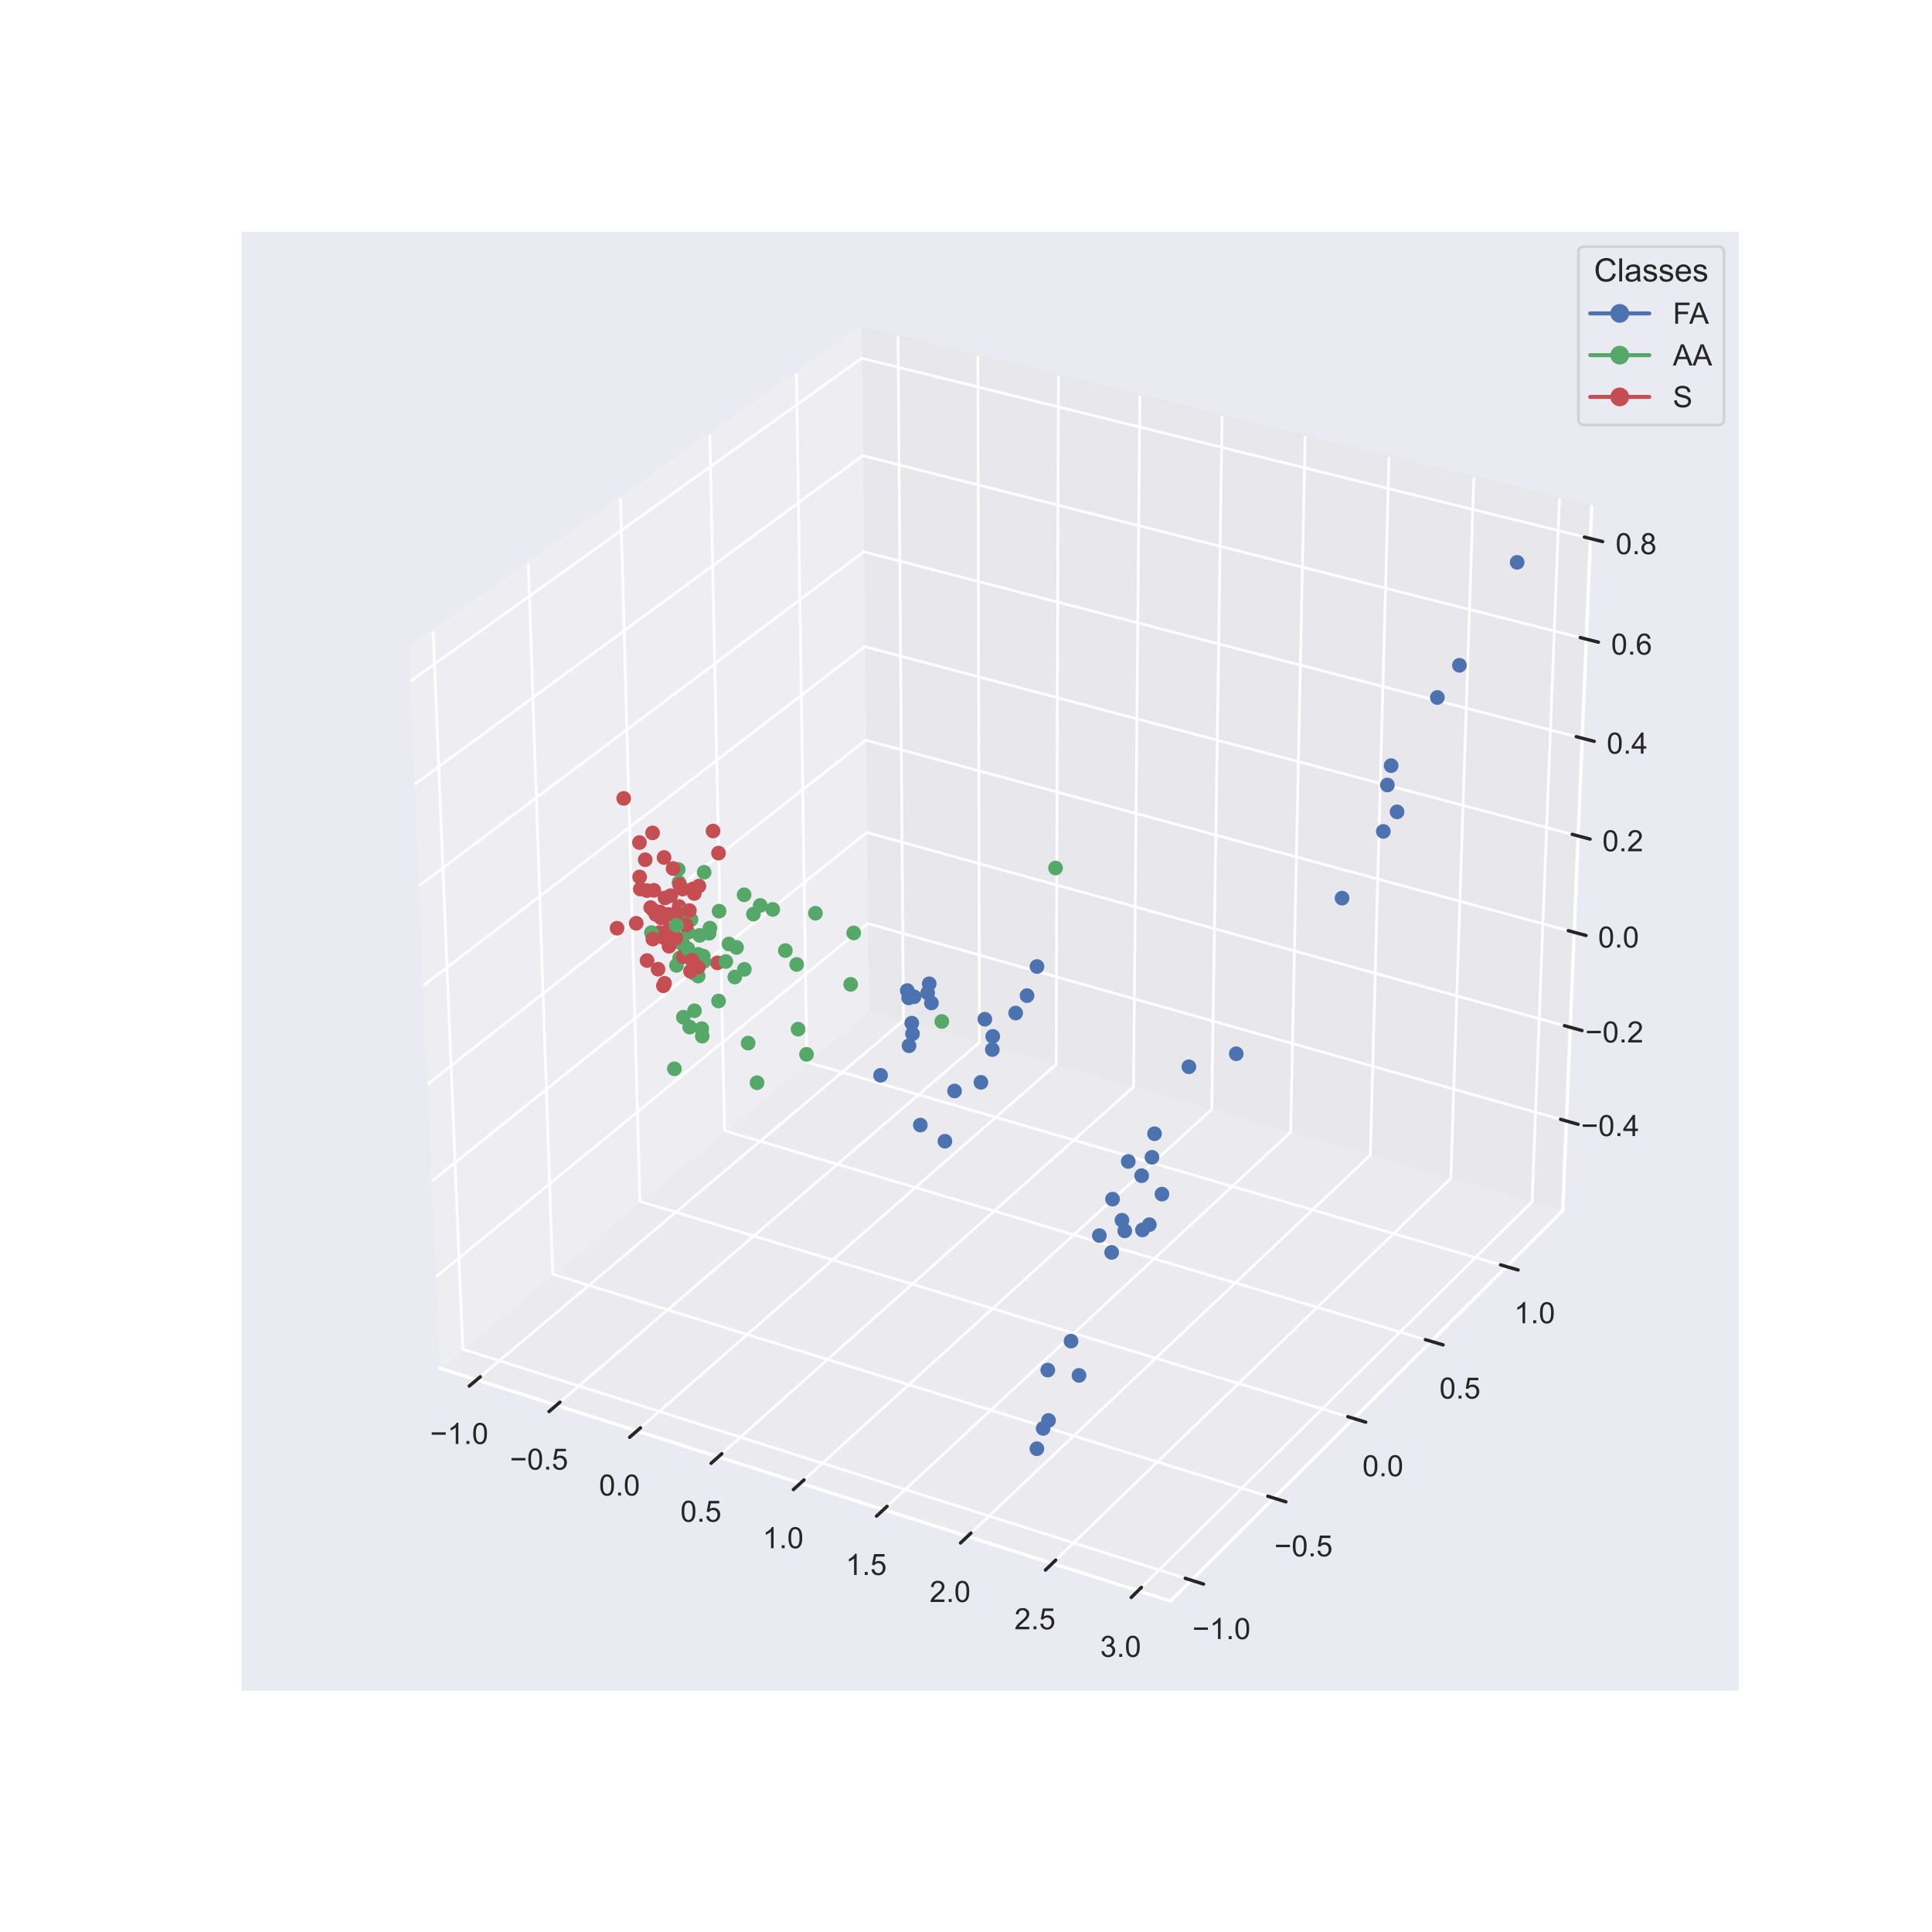 <?xml version="1.0" encoding="utf-8" standalone="no"?>
<!DOCTYPE svg PUBLIC "-//W3C//DTD SVG 1.1//EN"
  "http://www.w3.org/Graphics/SVG/1.1/DTD/svg11.dtd">
<!-- Created with matplotlib (https://matplotlib.org/) -->
<svg height="720pt" version="1.1" viewBox="0 0 720 720" width="720pt" xmlns="http://www.w3.org/2000/svg" xmlns:xlink="http://www.w3.org/1999/xlink">
 <defs>
  <style type="text/css">
*{stroke-linecap:butt;stroke-linejoin:round;}
  </style>
 </defs>
 <g id="figure_1">
  <g id="patch_1">
   <path d="M 0 720 
L 720 720 
L 720 0 
L 0 0 
z
" style="fill:#ffffff;"/>
  </g>
  <g id="patch_2">
   <path d="M 90 630 
L 648 630 
L 648 86.4 
L 90 86.4 
z
" style="fill:#eaeaf2;"/>
  </g>
  <g id="pane3d_1">
   <g id="patch_3">
    <path d="M 163.972 509.884 
L 323.674 376.605 
L 321.015 121.932 
L 152.408 241.68 
" style="fill:#f2f2f2;opacity:0.5;stroke:#f2f2f2;stroke-linejoin:miter;"/>
   </g>
  </g>
  <g id="pane3d_2">
   <g id="patch_4">
    <path d="M 323.674 376.605 
L 582.377 451.116 
L 593.201 188.764 
L 321.015 121.932 
" style="fill:#e6e6e6;opacity:0.5;stroke:#e6e6e6;stroke-linejoin:miter;"/>
   </g>
  </g>
  <g id="pane3d_3">
   <g id="patch_5">
    <path d="M 163.972 509.884 
L 436.162 596.664 
L 582.377 451.116 
L 323.674 376.605 
" style="fill:#ececec;opacity:0.5;stroke:#ececec;stroke-linejoin:miter;"/>
   </g>
  </g>
  <g id="axis3d_1">
   <g id="line2d_1">
    <path d="M 163.972 509.884 
L 436.162 596.664 
" style="fill:none;stroke:#ffffff;stroke-linecap:round;stroke-width:1.25;"/>
   </g>
   <g id="Line3DCollection_1">
    <path d="M 177.619 514.235 
L 336.687 380.353 
L 334.678 125.287 
" style="fill:none;stroke:#ffffff;"/>
    <path d="M 207.332 523.708 
L 365.002 388.508 
L 364.418 132.589 
" style="fill:none;stroke:#ffffff;"/>
    <path d="M 237.349 533.278 
L 393.587 396.741 
L 394.454 139.964 
" style="fill:none;stroke:#ffffff;"/>
    <path d="M 267.675 542.947 
L 422.444 405.053 
L 424.792 147.413 
" style="fill:none;stroke:#ffffff;"/>
    <path d="M 298.315 552.715 
L 451.577 413.444 
L 455.436 154.937 
" style="fill:none;stroke:#ffffff;"/>
    <path d="M 329.273 562.585 
L 480.992 421.915 
L 486.39 162.538 
" style="fill:none;stroke:#ffffff;"/>
    <path d="M 360.555 572.559 
L 510.691 430.469 
L 517.659 170.215 
" style="fill:none;stroke:#ffffff;"/>
    <path d="M 392.166 582.637 
L 540.678 439.106 
L 549.249 177.972 
" style="fill:none;stroke:#ffffff;"/>
    <path d="M 424.11 592.822 
L 570.959 447.828 
L 581.163 185.808 
" style="fill:none;stroke:#ffffff;"/>
   </g>
   <g id="xtick_1">
    <g id="line2d_2">
     <path clip-path="url(#p9e87ae74a7)" d="M 376.541 350.854 
" style="fill:none;stroke:#ffffff;stroke-linecap:round;"/>
    </g>
    <g id="line2d_3">
     <path d="M 178.99 513.081 
L 174.873 516.546 
" style="fill:none;stroke:#262626;stroke-linecap:round;stroke-width:1.25;"/>
    </g>
    <g id="text_1">
     <!-- −1.0 -->
     <defs>
      <path d="M 52.828 31.203 
L 5.562 31.203 
L 5.562 39.406 
L 52.828 39.406 
z
" id="ArialMT-8722"/>
      <path d="M 37.25 0 
L 28.469 0 
L 28.469 56 
Q 25.297 52.984 20.141 49.953 
Q 14.984 46.922 10.891 45.406 
L 10.891 53.906 
Q 18.266 57.375 23.781 62.297 
Q 29.297 67.234 31.594 71.875 
L 37.25 71.875 
z
" id="ArialMT-49"/>
      <path d="M 9.078 0 
L 9.078 10.016 
L 19.094 10.016 
L 19.094 0 
z
" id="ArialMT-46"/>
      <path d="M 4.156 35.297 
Q 4.156 48 6.766 55.734 
Q 9.375 63.484 14.516 67.672 
Q 19.672 71.875 27.484 71.875 
Q 33.25 71.875 37.594 69.547 
Q 41.938 67.234 44.766 62.859 
Q 47.609 58.5 49.219 52.219 
Q 50.828 45.953 50.828 35.297 
Q 50.828 22.703 48.234 14.969 
Q 45.656 7.234 40.5 3 
Q 35.359 -1.219 27.484 -1.219 
Q 17.141 -1.219 11.234 6.203 
Q 4.156 15.141 4.156 35.297 
z
M 13.188 35.297 
Q 13.188 17.672 17.312 11.828 
Q 21.438 6 27.484 6 
Q 33.547 6 37.672 11.859 
Q 41.797 17.719 41.797 35.297 
Q 41.797 52.984 37.672 58.781 
Q 33.547 64.594 27.391 64.594 
Q 21.344 64.594 17.719 59.469 
Q 13.188 52.938 13.188 35.297 
z
" id="ArialMT-48"/>
     </defs>
     <g style="fill:#262626;" transform="translate(160.296 538.12)scale(0.11 -0.11)">
      <use xlink:href="#ArialMT-8722"/>
      <use x="58.398" xlink:href="#ArialMT-49"/>
      <use x="114.014" xlink:href="#ArialMT-46"/>
      <use x="141.797" xlink:href="#ArialMT-48"/>
     </g>
    </g>
   </g>
   <g id="xtick_2">
    <g id="line2d_4">
     <path clip-path="url(#p9e87ae74a7)" d="M 376.541 350.854 
" style="fill:none;stroke:#ffffff;stroke-linecap:round;"/>
    </g>
    <g id="line2d_5">
     <path d="M 208.691 522.543 
L 204.609 526.043 
" style="fill:none;stroke:#262626;stroke-linecap:round;stroke-width:1.25;"/>
    </g>
    <g id="text_2">
     <!-- −0.5 -->
     <defs>
      <path d="M 4.156 18.75 
L 13.375 19.531 
Q 14.406 12.797 18.141 9.391 
Q 21.875 6 27.156 6 
Q 33.5 6 37.891 10.781 
Q 42.281 15.578 42.281 23.484 
Q 42.281 31 38.062 35.344 
Q 33.844 39.703 27 39.703 
Q 22.75 39.703 19.328 37.766 
Q 15.922 35.844 13.969 32.766 
L 5.719 33.844 
L 12.641 70.609 
L 48.25 70.609 
L 48.25 62.203 
L 19.672 62.203 
L 15.828 42.969 
Q 22.266 47.469 29.344 47.469 
Q 38.719 47.469 45.156 40.969 
Q 51.609 34.469 51.609 24.266 
Q 51.609 14.547 45.953 7.469 
Q 39.062 -1.219 27.156 -1.219 
Q 17.391 -1.219 11.203 4.25 
Q 5.031 9.719 4.156 18.75 
z
" id="ArialMT-53"/>
     </defs>
     <g style="fill:#262626;" transform="translate(190.007 547.685)scale(0.11 -0.11)">
      <use xlink:href="#ArialMT-8722"/>
      <use x="58.398" xlink:href="#ArialMT-48"/>
      <use x="114.014" xlink:href="#ArialMT-46"/>
      <use x="141.797" xlink:href="#ArialMT-53"/>
     </g>
    </g>
   </g>
   <g id="xtick_3">
    <g id="line2d_6">
     <path clip-path="url(#p9e87ae74a7)" d="M 376.541 350.854 
" style="fill:none;stroke:#ffffff;stroke-linecap:round;"/>
    </g>
    <g id="line2d_7">
     <path d="M 238.696 532.101 
L 234.65 535.637 
" style="fill:none;stroke:#262626;stroke-linecap:round;stroke-width:1.25;"/>
    </g>
    <g id="text_3">
     <!-- 0.0 -->
     <g style="fill:#262626;" transform="translate(223.235 557.347)scale(0.11 -0.11)">
      <use xlink:href="#ArialMT-48"/>
      <use x="55.615" xlink:href="#ArialMT-46"/>
      <use x="83.398" xlink:href="#ArialMT-48"/>
     </g>
    </g>
   </g>
   <g id="xtick_4">
    <g id="line2d_8">
     <path clip-path="url(#p9e87ae74a7)" d="M 376.541 350.854 
" style="fill:none;stroke:#ffffff;stroke-linecap:round;"/>
    </g>
    <g id="line2d_9">
     <path d="M 269.01 541.757 
L 265 545.33 
" style="fill:none;stroke:#262626;stroke-linecap:round;stroke-width:1.25;"/>
    </g>
    <g id="text_4">
     <!-- 0.5 -->
     <g style="fill:#262626;" transform="translate(253.56 567.109)scale(0.11 -0.11)">
      <use xlink:href="#ArialMT-48"/>
      <use x="55.615" xlink:href="#ArialMT-46"/>
      <use x="83.398" xlink:href="#ArialMT-53"/>
     </g>
    </g>
   </g>
   <g id="xtick_5">
    <g id="line2d_10">
     <path clip-path="url(#p9e87ae74a7)" d="M 376.541 350.854 
" style="fill:none;stroke:#ffffff;stroke-linecap:round;"/>
    </g>
    <g id="line2d_11">
     <path d="M 299.637 551.514 
L 295.665 555.123 
" style="fill:none;stroke:#262626;stroke-linecap:round;stroke-width:1.25;"/>
    </g>
    <g id="text_5">
     <!-- 1.0 -->
     <g style="fill:#262626;" transform="translate(284.198 576.973)scale(0.11 -0.11)">
      <use xlink:href="#ArialMT-49"/>
      <use x="55.615" xlink:href="#ArialMT-46"/>
      <use x="83.398" xlink:href="#ArialMT-48"/>
     </g>
    </g>
   </g>
   <g id="xtick_6">
    <g id="line2d_12">
     <path clip-path="url(#p9e87ae74a7)" d="M 376.541 350.854 
" style="fill:none;stroke:#ffffff;stroke-linecap:round;"/>
    </g>
    <g id="line2d_13">
     <path d="M 330.583 561.371 
L 326.649 565.018 
" style="fill:none;stroke:#262626;stroke-linecap:round;stroke-width:1.25;"/>
    </g>
    <g id="text_6">
     <!-- 1.5 -->
     <g style="fill:#262626;" transform="translate(315.156 586.939)scale(0.11 -0.11)">
      <use xlink:href="#ArialMT-49"/>
      <use x="55.615" xlink:href="#ArialMT-46"/>
      <use x="83.398" xlink:href="#ArialMT-53"/>
     </g>
    </g>
   </g>
   <g id="xtick_7">
    <g id="line2d_14">
     <path clip-path="url(#p9e87ae74a7)" d="M 376.541 350.854 
" style="fill:none;stroke:#ffffff;stroke-linecap:round;"/>
    </g>
    <g id="line2d_15">
     <path d="M 361.851 571.332 
L 357.957 575.017 
" style="fill:none;stroke:#262626;stroke-linecap:round;stroke-width:1.25;"/>
    </g>
    <g id="text_7">
     <!-- 2.0 -->
     <defs>
      <path d="M 50.344 8.453 
L 50.344 0 
L 3.031 0 
Q 2.938 3.172 4.047 6.109 
Q 5.859 10.938 9.828 15.625 
Q 13.812 20.312 21.344 26.469 
Q 33.016 36.031 37.109 41.625 
Q 41.219 47.219 41.219 52.203 
Q 41.219 57.422 37.469 61 
Q 33.734 64.594 27.734 64.594 
Q 21.391 64.594 17.578 60.781 
Q 13.766 56.984 13.719 50.25 
L 4.688 51.172 
Q 5.609 61.281 11.656 66.578 
Q 17.719 71.875 27.938 71.875 
Q 38.234 71.875 44.234 66.156 
Q 50.25 60.453 50.25 52 
Q 50.25 47.703 48.484 43.547 
Q 46.734 39.406 42.656 34.812 
Q 38.578 30.219 29.109 22.219 
Q 21.188 15.578 18.938 13.203 
Q 16.703 10.844 15.234 8.453 
z
" id="ArialMT-50"/>
     </defs>
     <g style="fill:#262626;" transform="translate(346.437 597.009)scale(0.11 -0.11)">
      <use xlink:href="#ArialMT-50"/>
      <use x="55.615" xlink:href="#ArialMT-46"/>
      <use x="83.398" xlink:href="#ArialMT-48"/>
     </g>
    </g>
   </g>
   <g id="xtick_8">
    <g id="line2d_16">
     <path clip-path="url(#p9e87ae74a7)" d="M 376.541 350.854 
" style="fill:none;stroke:#ffffff;stroke-linecap:round;"/>
    </g>
    <g id="line2d_17">
     <path d="M 393.449 581.397 
L 389.595 585.121 
" style="fill:none;stroke:#262626;stroke-linecap:round;stroke-width:1.25;"/>
    </g>
    <g id="text_8">
     <!-- 2.5 -->
     <g style="fill:#262626;" transform="translate(378.048 607.185)scale(0.11 -0.11)">
      <use xlink:href="#ArialMT-50"/>
      <use x="55.615" xlink:href="#ArialMT-46"/>
      <use x="83.398" xlink:href="#ArialMT-53"/>
     </g>
    </g>
   </g>
   <g id="xtick_9">
    <g id="line2d_18">
     <path clip-path="url(#p9e87ae74a7)" d="M 376.541 350.854 
" style="fill:none;stroke:#ffffff;stroke-linecap:round;"/>
    </g>
    <g id="line2d_19">
     <path d="M 425.379 591.569 
L 421.568 595.332 
" style="fill:none;stroke:#262626;stroke-linecap:round;stroke-width:1.25;"/>
    </g>
    <g id="text_9">
     <!-- 3.0 -->
     <defs>
      <path d="M 4.203 18.891 
L 12.984 20.062 
Q 14.5 12.594 18.141 9.297 
Q 21.781 6 27 6 
Q 33.203 6 37.469 10.297 
Q 41.75 14.594 41.75 20.953 
Q 41.75 27 37.797 30.922 
Q 33.844 34.859 27.734 34.859 
Q 25.25 34.859 21.531 33.891 
L 22.516 41.609 
Q 23.391 41.5 23.922 41.5 
Q 29.547 41.5 34.031 44.422 
Q 38.531 47.359 38.531 53.469 
Q 38.531 58.297 35.25 61.469 
Q 31.984 64.656 26.812 64.656 
Q 21.688 64.656 18.266 61.422 
Q 14.844 58.203 13.875 51.766 
L 5.078 53.328 
Q 6.688 62.156 12.391 67.016 
Q 18.109 71.875 26.609 71.875 
Q 32.469 71.875 37.391 69.359 
Q 42.328 66.844 44.938 62.5 
Q 47.562 58.156 47.562 53.266 
Q 47.562 48.641 45.062 44.828 
Q 42.578 41.016 37.703 38.766 
Q 44.047 37.312 47.562 32.688 
Q 51.078 28.078 51.078 21.141 
Q 51.078 11.766 44.234 5.25 
Q 37.406 -1.266 26.953 -1.266 
Q 17.531 -1.266 11.297 4.344 
Q 5.078 9.969 4.203 18.891 
z
" id="ArialMT-51"/>
     </defs>
     <g style="fill:#262626;" transform="translate(409.993 617.469)scale(0.11 -0.11)">
      <use xlink:href="#ArialMT-51"/>
      <use x="55.615" xlink:href="#ArialMT-46"/>
      <use x="83.398" xlink:href="#ArialMT-48"/>
     </g>
    </g>
   </g>
  </g>
  <g id="axis3d_2">
   <g id="line2d_20">
    <path d="M 582.377 451.116 
L 436.162 596.664 
" style="fill:none;stroke:#ffffff;stroke-linecap:round;stroke-width:1.25;"/>
   </g>
   <g id="Line3DCollection_2">
    <path d="M 161.412 235.285 
L 172.468 502.793 
L 443.966 588.896 
" style="fill:none;stroke:#ffffff;"/>
    <path d="M 196.883 210.093 
L 205.977 474.828 
L 474.715 558.287 
" style="fill:none;stroke:#ffffff;"/>
    <path d="M 231.242 185.691 
L 238.487 447.697 
L 504.507 528.632 
" style="fill:none;stroke:#ffffff;"/>
    <path d="M 264.54 162.042 
L 270.042 421.363 
L 533.384 499.886 
" style="fill:none;stroke:#ffffff;"/>
    <path d="M 296.824 139.113 
L 300.684 395.791 
L 561.389 472.009 
" style="fill:none;stroke:#ffffff;"/>
   </g>
   <g id="xtick_10">
    <g id="line2d_21">
     <path clip-path="url(#p9e87ae74a7)" d="M 376.541 350.854 
" style="fill:none;stroke:#ffffff;stroke-linecap:round;"/>
    </g>
    <g id="line2d_22">
     <path d="M 441.694 588.175 
L 448.516 590.339 
" style="fill:none;stroke:#262626;stroke-linecap:round;stroke-width:1.25;"/>
    </g>
    <g id="text_10">
     <!-- −1.0 -->
     <g style="fill:#262626;" transform="translate(444.351 610.838)scale(0.11 -0.11)">
      <use xlink:href="#ArialMT-8722"/>
      <use x="58.398" xlink:href="#ArialMT-49"/>
      <use x="114.014" xlink:href="#ArialMT-46"/>
      <use x="141.797" xlink:href="#ArialMT-48"/>
     </g>
    </g>
   </g>
   <g id="xtick_11">
    <g id="line2d_23">
     <path clip-path="url(#p9e87ae74a7)" d="M 376.541 350.854 
" style="fill:none;stroke:#ffffff;stroke-linecap:round;"/>
    </g>
    <g id="line2d_24">
     <path d="M 472.468 557.589 
L 479.215 559.684 
" style="fill:none;stroke:#262626;stroke-linecap:round;stroke-width:1.25;"/>
    </g>
    <g id="text_11">
     <!-- −0.5 -->
     <g style="fill:#262626;" transform="translate(474.913 580.016)scale(0.11 -0.11)">
      <use xlink:href="#ArialMT-8722"/>
      <use x="58.398" xlink:href="#ArialMT-48"/>
      <use x="114.014" xlink:href="#ArialMT-46"/>
      <use x="141.797" xlink:href="#ArialMT-53"/>
     </g>
    </g>
   </g>
   <g id="xtick_12">
    <g id="line2d_25">
     <path clip-path="url(#p9e87ae74a7)" d="M 376.541 350.854 
" style="fill:none;stroke:#ffffff;stroke-linecap:round;"/>
    </g>
    <g id="line2d_26">
     <path d="M 502.283 527.955 
L 508.958 529.986 
" style="fill:none;stroke:#262626;stroke-linecap:round;stroke-width:1.25;"/>
    </g>
    <g id="text_12">
     <!-- 0.0 -->
     <g style="fill:#262626;" transform="translate(507.736 550.153)scale(0.11 -0.11)">
      <use xlink:href="#ArialMT-48"/>
      <use x="55.615" xlink:href="#ArialMT-46"/>
      <use x="83.398" xlink:href="#ArialMT-48"/>
     </g>
    </g>
   </g>
   <g id="xtick_13">
    <g id="line2d_27">
     <path clip-path="url(#p9e87ae74a7)" d="M 376.541 350.854 
" style="fill:none;stroke:#ffffff;stroke-linecap:round;"/>
    </g>
    <g id="line2d_28">
     <path d="M 531.184 499.23 
L 537.788 501.199 
" style="fill:none;stroke:#262626;stroke-linecap:round;stroke-width:1.25;"/>
    </g>
    <g id="text_13">
     <!-- 0.5 -->
     <g style="fill:#262626;" transform="translate(536.439 521.206)scale(0.11 -0.11)">
      <use xlink:href="#ArialMT-48"/>
      <use x="55.615" xlink:href="#ArialMT-46"/>
      <use x="83.398" xlink:href="#ArialMT-53"/>
     </g>
    </g>
   </g>
   <g id="xtick_14">
    <g id="line2d_29">
     <path clip-path="url(#p9e87ae74a7)" d="M 376.541 350.854 
" style="fill:none;stroke:#ffffff;stroke-linecap:round;"/>
    </g>
    <g id="line2d_30">
     <path d="M 559.213 471.372 
L 565.746 473.282 
" style="fill:none;stroke:#262626;stroke-linecap:round;stroke-width:1.25;"/>
    </g>
    <g id="text_14">
     <!-- 1.0 -->
     <g style="fill:#262626;" transform="translate(564.275 493.133)scale(0.11 -0.11)">
      <use xlink:href="#ArialMT-49"/>
      <use x="55.615" xlink:href="#ArialMT-46"/>
      <use x="83.398" xlink:href="#ArialMT-48"/>
     </g>
    </g>
   </g>
  </g>
  <g id="axis3d_3">
   <g id="line2d_31">
    <path d="M 582.377 451.116 
L 593.201 188.764 
" style="fill:none;stroke:#ffffff;stroke-linecap:round;stroke-width:1.25;"/>
   </g>
   <g id="Line3DCollection_3">
    <path d="M 583.753 417.759 
L 323.335 344.163 
L 162.504 475.834 
" style="fill:none;stroke:#ffffff;"/>
    <path d="M 585.194 382.841 
L 322.981 310.222 
L 160.966 440.175 
" style="fill:none;stroke:#ffffff;"/>
    <path d="M 586.655 347.434 
L 322.622 275.825 
L 159.406 403.999 
" style="fill:none;stroke:#ffffff;"/>
    <path d="M 588.136 311.527 
L 322.258 240.964 
L 157.824 367.296 
" style="fill:none;stroke:#ffffff;"/>
    <path d="M 589.639 275.111 
L 321.889 205.629 
L 156.218 330.055 
" style="fill:none;stroke:#ffffff;"/>
    <path d="M 591.162 238.174 
L 321.515 169.811 
L 154.589 292.263 
" style="fill:none;stroke:#ffffff;"/>
    <path d="M 592.708 200.704 
L 321.136 133.499 
L 152.935 253.907 
" style="fill:none;stroke:#ffffff;"/>
   </g>
   <g id="xtick_15">
    <g id="line2d_32">
     <path clip-path="url(#p9e87ae74a7)" d="M 376.541 350.854 
" style="fill:none;stroke:#ffffff;stroke-linecap:round;"/>
    </g>
    <g id="line2d_33">
     <path d="M 581.58 417.145 
L 588.105 418.989 
" style="fill:none;stroke:#262626;stroke-linecap:round;stroke-width:1.25;"/>
    </g>
    <g id="text_15">
     <!-- −0.4 -->
     <defs>
      <path d="M 32.328 0 
L 32.328 17.141 
L 1.266 17.141 
L 1.266 25.203 
L 33.938 71.578 
L 41.109 71.578 
L 41.109 25.203 
L 50.781 25.203 
L 50.781 17.141 
L 41.109 17.141 
L 41.109 0 
z
M 32.328 25.203 
L 32.328 57.469 
L 9.906 25.203 
z
" id="ArialMT-52"/>
     </defs>
     <g style="fill:#262626;" transform="translate(589.223 423.382)scale(0.11 -0.11)">
      <use xlink:href="#ArialMT-8722"/>
      <use x="58.398" xlink:href="#ArialMT-48"/>
      <use x="114.014" xlink:href="#ArialMT-46"/>
      <use x="141.797" xlink:href="#ArialMT-52"/>
     </g>
    </g>
   </g>
   <g id="xtick_16">
    <g id="line2d_34">
     <path clip-path="url(#p9e87ae74a7)" d="M 376.541 350.854 
" style="fill:none;stroke:#ffffff;stroke-linecap:round;"/>
    </g>
    <g id="line2d_35">
     <path d="M 583.005 382.235 
L 589.576 384.055 
" style="fill:none;stroke:#262626;stroke-linecap:round;stroke-width:1.25;"/>
    </g>
    <g id="text_16">
     <!-- −0.2 -->
     <g style="fill:#262626;" transform="translate(590.776 388.493)scale(0.11 -0.11)">
      <use xlink:href="#ArialMT-8722"/>
      <use x="58.398" xlink:href="#ArialMT-48"/>
      <use x="114.014" xlink:href="#ArialMT-46"/>
      <use x="141.797" xlink:href="#ArialMT-50"/>
     </g>
    </g>
   </g>
   <g id="xtick_17">
    <g id="line2d_36">
     <path clip-path="url(#p9e87ae74a7)" d="M 376.541 350.854 
" style="fill:none;stroke:#ffffff;stroke-linecap:round;"/>
    </g>
    <g id="line2d_37">
     <path d="M 584.45 346.836 
L 591.069 348.631 
" style="fill:none;stroke:#262626;stroke-linecap:round;stroke-width:1.25;"/>
    </g>
    <g id="text_17">
     <!-- 0.0 -->
     <g style="fill:#262626;" transform="translate(595.562 353.116)scale(0.11 -0.11)">
      <use xlink:href="#ArialMT-48"/>
      <use x="55.615" xlink:href="#ArialMT-46"/>
      <use x="83.398" xlink:href="#ArialMT-48"/>
     </g>
    </g>
   </g>
   <g id="xtick_18">
    <g id="line2d_38">
     <path clip-path="url(#p9e87ae74a7)" d="M 376.541 350.854 
" style="fill:none;stroke:#ffffff;stroke-linecap:round;"/>
    </g>
    <g id="line2d_39">
     <path d="M 585.915 310.938 
L 592.583 312.707 
" style="fill:none;stroke:#262626;stroke-linecap:round;stroke-width:1.25;"/>
    </g>
    <g id="text_18">
     <!-- 0.2 -->
     <g style="fill:#262626;" transform="translate(597.158 317.241)scale(0.11 -0.11)">
      <use xlink:href="#ArialMT-48"/>
      <use x="55.615" xlink:href="#ArialMT-46"/>
      <use x="83.398" xlink:href="#ArialMT-50"/>
     </g>
    </g>
   </g>
   <g id="xtick_19">
    <g id="line2d_40">
     <path clip-path="url(#p9e87ae74a7)" d="M 376.541 350.854 
" style="fill:none;stroke:#ffffff;stroke-linecap:round;"/>
    </g>
    <g id="line2d_41">
     <path d="M 587.401 274.53 
L 594.118 276.273 
" style="fill:none;stroke:#262626;stroke-linecap:round;stroke-width:1.25;"/>
    </g>
    <g id="text_19">
     <!-- 0.4 -->
     <g style="fill:#262626;" transform="translate(598.776 280.857)scale(0.11 -0.11)">
      <use xlink:href="#ArialMT-48"/>
      <use x="55.615" xlink:href="#ArialMT-46"/>
      <use x="83.398" xlink:href="#ArialMT-52"/>
     </g>
    </g>
   </g>
   <g id="xtick_20">
    <g id="line2d_42">
     <path clip-path="url(#p9e87ae74a7)" d="M 376.541 350.854 
" style="fill:none;stroke:#ffffff;stroke-linecap:round;"/>
    </g>
    <g id="line2d_43">
     <path d="M 588.909 237.602 
L 595.675 239.318 
" style="fill:none;stroke:#262626;stroke-linecap:round;stroke-width:1.25;"/>
    </g>
    <g id="text_20">
     <!-- 0.6 -->
     <defs>
      <path d="M 49.75 54.047 
L 41.016 53.375 
Q 39.844 58.547 37.703 60.891 
Q 34.125 64.656 28.906 64.656 
Q 24.703 64.656 21.531 62.312 
Q 17.391 59.281 14.984 53.469 
Q 12.594 47.656 12.5 36.922 
Q 15.672 41.75 20.266 44.094 
Q 24.859 46.438 29.891 46.438 
Q 38.672 46.438 44.844 39.969 
Q 51.031 33.5 51.031 23.25 
Q 51.031 16.5 48.125 10.719 
Q 45.219 4.938 40.141 1.859 
Q 35.062 -1.219 28.609 -1.219 
Q 17.625 -1.219 10.688 6.859 
Q 3.766 14.938 3.766 33.5 
Q 3.766 54.25 11.422 63.672 
Q 18.109 71.875 29.438 71.875 
Q 37.891 71.875 43.281 67.141 
Q 48.688 62.406 49.75 54.047 
z
M 13.875 23.188 
Q 13.875 18.656 15.797 14.5 
Q 17.719 10.359 21.188 8.172 
Q 24.656 6 28.469 6 
Q 34.031 6 38.031 10.484 
Q 42.047 14.984 42.047 22.703 
Q 42.047 30.125 38.078 34.391 
Q 34.125 38.672 28.125 38.672 
Q 22.172 38.672 18.016 34.391 
Q 13.875 30.125 13.875 23.188 
z
" id="ArialMT-54"/>
     </defs>
     <g style="fill:#262626;" transform="translate(600.418 243.953)scale(0.11 -0.11)">
      <use xlink:href="#ArialMT-48"/>
      <use x="55.615" xlink:href="#ArialMT-46"/>
      <use x="83.398" xlink:href="#ArialMT-54"/>
     </g>
    </g>
   </g>
   <g id="xtick_21">
    <g id="line2d_44">
     <path clip-path="url(#p9e87ae74a7)" d="M 376.541 350.854 
" style="fill:none;stroke:#ffffff;stroke-linecap:round;"/>
    </g>
    <g id="line2d_45">
     <path d="M 590.438 200.143 
L 597.254 201.829 
" style="fill:none;stroke:#262626;stroke-linecap:round;stroke-width:1.25;"/>
    </g>
    <g id="text_21">
     <!-- 0.8 -->
     <defs>
      <path d="M 17.672 38.812 
Q 12.203 40.828 9.562 44.531 
Q 6.938 48.25 6.938 53.422 
Q 6.938 61.234 12.547 66.547 
Q 18.172 71.875 27.484 71.875 
Q 36.859 71.875 42.578 66.422 
Q 48.297 60.984 48.297 53.172 
Q 48.297 48.188 45.672 44.5 
Q 43.062 40.828 37.75 38.812 
Q 44.344 36.672 47.781 31.875 
Q 51.219 27.094 51.219 20.453 
Q 51.219 11.281 44.719 5.031 
Q 38.234 -1.219 27.641 -1.219 
Q 17.047 -1.219 10.547 5.047 
Q 4.047 11.328 4.047 20.703 
Q 4.047 27.688 7.594 32.391 
Q 11.141 37.109 17.672 38.812 
z
M 15.922 53.719 
Q 15.922 48.641 19.188 45.406 
Q 22.469 42.188 27.688 42.188 
Q 32.766 42.188 36.016 45.375 
Q 39.266 48.578 39.266 53.219 
Q 39.266 58.062 35.906 61.359 
Q 32.562 64.656 27.594 64.656 
Q 22.562 64.656 19.234 61.422 
Q 15.922 58.203 15.922 53.719 
z
M 13.094 20.656 
Q 13.094 16.891 14.875 13.375 
Q 16.656 9.859 20.172 7.922 
Q 23.688 6 27.734 6 
Q 34.031 6 38.125 10.047 
Q 42.234 14.109 42.234 20.359 
Q 42.234 26.703 38.016 30.859 
Q 33.797 35.016 27.438 35.016 
Q 21.234 35.016 17.156 30.906 
Q 13.094 26.812 13.094 20.656 
z
" id="ArialMT-56"/>
     </defs>
     <g style="fill:#262626;" transform="translate(602.083 206.519)scale(0.11 -0.11)">
      <use xlink:href="#ArialMT-48"/>
      <use x="55.615" xlink:href="#ArialMT-46"/>
      <use x="83.398" xlink:href="#ArialMT-56"/>
     </g>
    </g>
   </g>
  </g>
  <g id="axes_1">
   <g id="Path3DCollection_1">
    <defs>
     <path d="M 0 2.236 
C 0.593 2.236 1.162 2 1.581 1.581 
C 2 1.162 2.236 0.593 2.236 0 
C 2.236 -0.593 2 -1.162 1.581 -1.581 
C 1.162 -2 0.593 -2.236 0 -2.236 
C -0.593 -2.236 -1.162 -2 -1.581 -1.581 
C -2 -1.162 -2.236 -0.593 -2.236 0 
C -2.236 0.593 -2 1.162 -1.581 1.581 
C -1.162 2 -0.593 2.236 0 2.236 
z
" id="m8b885a2722" style="stroke:#55a868;"/>
    </defs>
    <g clip-path="url(#p9e87ae74a7)">
     <use style="fill:#55a868;stroke:#55a868;" x="393.371" xlink:href="#m8b885a2722" y="323.496"/>
    </g>
   </g>
   <g id="Path3DCollection_2">
    <defs>
     <path d="M 0 2.236 
C 0.593 2.236 1.162 2 1.581 1.581 
C 2 1.162 2.236 0.593 2.236 0 
C 2.236 -0.593 2 -1.162 1.581 -1.581 
C 1.162 -2 0.593 -2.236 0 -2.236 
C -0.593 -2.236 -1.162 -2 -1.581 -1.581 
C -2 -1.162 -2.236 -0.593 -2.236 0 
C -2.236 0.593 -2 1.162 -1.581 1.581 
C -1.162 2 -0.593 2.236 0 2.236 
z
" id="md278d754d4" style="stroke:#4c72b0;"/>
    </defs>
    <g clip-path="url(#p9e87ae74a7)">
     <use style="fill:#4c72b0;stroke:#4c72b0;" x="378.511" xlink:href="#md278d754d4" y="377.532"/>
    </g>
   </g>
   <g id="Path3DCollection_3">
    <g clip-path="url(#p9e87ae74a7)">
     <use style="fill:#4c72b0;stroke:#4c72b0;" x="386.459" xlink:href="#md278d754d4" y="360.202"/>
    </g>
   </g>
   <g id="Path3DCollection_4">
    <g clip-path="url(#p9e87ae74a7)">
     <use style="fill:#4c72b0;stroke:#4c72b0;" x="382.743" xlink:href="#md278d754d4" y="371.043"/>
    </g>
   </g>
   <g id="legend_1">
    <g id="patch_6">
     <path d="M 590.425 158.354 
L 640.3 158.354 
Q 642.5 158.354 642.5 156.154 
L 642.5 94.1 
Q 642.5 91.9 640.3 91.9 
L 590.425 91.9 
Q 588.225 91.9 588.225 94.1 
L 588.225 156.154 
Q 588.225 158.354 590.425 158.354 
z
" style="fill:#eaeaf2;opacity:0.8;stroke:#cccccc;stroke-linejoin:miter;"/>
    </g>
    <g id="text_22">
     <!-- Classes -->
     <defs>
      <path d="M 58.797 25.094 
L 68.266 22.703 
Q 65.281 11.031 57.547 4.906 
Q 49.812 -1.219 38.625 -1.219 
Q 27.047 -1.219 19.797 3.484 
Q 12.547 8.203 8.766 17.141 
Q 4.984 26.078 4.984 36.328 
Q 4.984 47.516 9.25 55.828 
Q 13.531 64.156 21.406 68.469 
Q 29.297 72.797 38.766 72.797 
Q 49.516 72.797 56.828 67.328 
Q 64.156 61.859 67.047 51.953 
L 57.719 49.75 
Q 55.219 57.562 50.484 61.125 
Q 45.75 64.703 38.578 64.703 
Q 30.328 64.703 24.781 60.734 
Q 19.234 56.781 16.984 50.109 
Q 14.75 43.453 14.75 36.375 
Q 14.75 27.25 17.406 20.438 
Q 20.062 13.625 25.672 10.25 
Q 31.297 6.891 37.844 6.891 
Q 45.797 6.891 51.312 11.469 
Q 56.844 16.062 58.797 25.094 
z
" id="ArialMT-67"/>
      <path d="M 6.391 0 
L 6.391 71.578 
L 15.188 71.578 
L 15.188 0 
z
" id="ArialMT-108"/>
      <path d="M 40.438 6.391 
Q 35.547 2.25 31.031 0.531 
Q 26.516 -1.172 21.344 -1.172 
Q 12.797 -1.172 8.203 3 
Q 3.609 7.172 3.609 13.672 
Q 3.609 17.484 5.344 20.625 
Q 7.078 23.781 9.891 25.688 
Q 12.703 27.594 16.219 28.562 
Q 18.797 29.25 24.031 29.891 
Q 34.672 31.156 39.703 32.906 
Q 39.75 34.719 39.75 35.203 
Q 39.75 40.578 37.25 42.781 
Q 33.891 45.75 27.25 45.75 
Q 21.047 45.75 18.094 43.578 
Q 15.141 41.406 13.719 35.891 
L 5.125 37.062 
Q 6.297 42.578 8.984 45.969 
Q 11.672 49.359 16.75 51.188 
Q 21.828 53.031 28.516 53.031 
Q 35.156 53.031 39.297 51.469 
Q 43.453 49.906 45.406 47.531 
Q 47.359 45.172 48.141 41.547 
Q 48.578 39.312 48.578 33.453 
L 48.578 21.734 
Q 48.578 9.469 49.141 6.219 
Q 49.703 2.984 51.375 0 
L 42.188 0 
Q 40.828 2.734 40.438 6.391 
z
M 39.703 26.031 
Q 34.906 24.078 25.344 22.703 
Q 19.922 21.922 17.672 20.938 
Q 15.438 19.969 14.203 18.094 
Q 12.984 16.219 12.984 13.922 
Q 12.984 10.406 15.641 8.062 
Q 18.312 5.719 23.438 5.719 
Q 28.516 5.719 32.469 7.938 
Q 36.422 10.156 38.281 14.016 
Q 39.703 17 39.703 22.797 
z
" id="ArialMT-97"/>
      <path d="M 3.078 15.484 
L 11.766 16.844 
Q 12.5 11.625 15.844 8.844 
Q 19.188 6.062 25.203 6.062 
Q 31.25 6.062 34.172 8.516 
Q 37.109 10.984 37.109 14.312 
Q 37.109 17.281 34.516 19 
Q 32.719 20.172 25.531 21.969 
Q 15.875 24.422 12.141 26.203 
Q 8.406 27.984 6.469 31.125 
Q 4.547 34.281 4.547 38.094 
Q 4.547 41.547 6.125 44.5 
Q 7.719 47.469 10.453 49.422 
Q 12.5 50.922 16.031 51.969 
Q 19.578 53.031 23.641 53.031 
Q 29.734 53.031 34.344 51.266 
Q 38.969 49.516 41.156 46.5 
Q 43.359 43.5 44.188 38.484 
L 35.594 37.312 
Q 35.016 41.312 32.203 43.547 
Q 29.391 45.797 24.266 45.797 
Q 18.219 45.797 15.625 43.797 
Q 13.031 41.797 13.031 39.109 
Q 13.031 37.406 14.109 36.031 
Q 15.188 34.625 17.484 33.688 
Q 18.797 33.203 25.25 31.453 
Q 34.578 28.953 38.25 27.359 
Q 41.938 25.781 44.031 22.75 
Q 46.141 19.734 46.141 15.234 
Q 46.141 10.844 43.578 6.953 
Q 41.016 3.078 36.172 0.953 
Q 31.344 -1.172 25.25 -1.172 
Q 15.141 -1.172 9.844 3.031 
Q 4.547 7.234 3.078 15.484 
z
" id="ArialMT-115"/>
      <path d="M 42.094 16.703 
L 51.172 15.578 
Q 49.031 7.625 43.219 3.219 
Q 37.406 -1.172 28.375 -1.172 
Q 17 -1.172 10.328 5.828 
Q 3.656 12.844 3.656 25.484 
Q 3.656 38.578 10.391 45.797 
Q 17.141 53.031 27.875 53.031 
Q 38.281 53.031 44.875 45.953 
Q 51.469 38.875 51.469 26.031 
Q 51.469 25.25 51.422 23.688 
L 12.75 23.688 
Q 13.234 15.141 17.578 10.594 
Q 21.922 6.062 28.422 6.062 
Q 33.25 6.062 36.672 8.594 
Q 40.094 11.141 42.094 16.703 
z
M 13.234 30.906 
L 42.188 30.906 
Q 41.609 37.453 38.875 40.719 
Q 34.672 45.797 27.984 45.797 
Q 21.922 45.797 17.797 41.75 
Q 13.672 37.703 13.234 30.906 
z
" id="ArialMT-101"/>
     </defs>
     <g style="fill:#262626;" transform="translate(594.023 104.889)scale(0.12 -0.12)">
      <use xlink:href="#ArialMT-67"/>
      <use x="72.217" xlink:href="#ArialMT-108"/>
      <use x="94.434" xlink:href="#ArialMT-97"/>
      <use x="150.049" xlink:href="#ArialMT-115"/>
      <use x="200.049" xlink:href="#ArialMT-115"/>
      <use x="250.049" xlink:href="#ArialMT-101"/>
      <use x="305.664" xlink:href="#ArialMT-115"/>
     </g>
    </g>
    <g id="line2d_46">
     <path d="M 592.625 116.798 
L 614.625 116.798 
" style="fill:none;stroke:#4c72b0;stroke-linecap:round;stroke-width:1.5;"/>
    </g>
    <g id="line2d_47">
     <defs>
      <path d="M 0 3 
C 0.796 3 1.559 2.684 2.121 2.121 
C 2.684 1.559 3 0.796 3 0 
C 3 -0.796 2.684 -1.559 2.121 -2.121 
C 1.559 -2.684 0.796 -3 0 -3 
C -0.796 -3 -1.559 -2.684 -2.121 -2.121 
C -2.684 -1.559 -3 -0.796 -3 0 
C -3 0.796 -2.684 1.559 -2.121 2.121 
C -1.559 2.684 -0.796 3 0 3 
z
" id="m2dc671bb07" style="stroke:#4c72b0;"/>
     </defs>
     <g>
      <use style="fill:#4c72b0;stroke:#4c72b0;" x="603.625" xlink:href="#m2dc671bb07" y="116.798"/>
     </g>
    </g>
    <g id="text_23">
     <!-- FA -->
     <defs>
      <path d="M 8.203 0 
L 8.203 71.578 
L 56.5 71.578 
L 56.5 63.141 
L 17.672 63.141 
L 17.672 40.969 
L 51.266 40.969 
L 51.266 32.516 
L 17.672 32.516 
L 17.672 0 
z
" id="ArialMT-70"/>
      <path d="M -0.141 0 
L 27.344 71.578 
L 37.547 71.578 
L 66.844 0 
L 56.062 0 
L 47.703 21.688 
L 17.781 21.688 
L 9.906 0 
z
M 20.516 29.391 
L 44.781 29.391 
L 37.312 49.219 
Q 33.891 58.25 32.234 64.062 
Q 30.859 57.172 28.375 50.391 
z
" id="ArialMT-65"/>
     </defs>
     <g style="fill:#262626;" transform="translate(623.425 120.648)scale(0.11 -0.11)">
      <use xlink:href="#ArialMT-70"/>
      <use x="55.584" xlink:href="#ArialMT-65"/>
     </g>
    </g>
    <g id="line2d_48">
     <path d="M 592.625 132.358 
L 614.625 132.358 
" style="fill:none;stroke:#55a868;stroke-linecap:round;stroke-width:1.5;"/>
    </g>
    <g id="line2d_49">
     <defs>
      <path d="M 0 3 
C 0.796 3 1.559 2.684 2.121 2.121 
C 2.684 1.559 3 0.796 3 0 
C 3 -0.796 2.684 -1.559 2.121 -2.121 
C 1.559 -2.684 0.796 -3 0 -3 
C -0.796 -3 -1.559 -2.684 -2.121 -2.121 
C -2.684 -1.559 -3 -0.796 -3 0 
C -3 0.796 -2.684 1.559 -2.121 2.121 
C -1.559 2.684 -0.796 3 0 3 
z
" id="mcb0a6711df" style="stroke:#55a868;"/>
     </defs>
     <g>
      <use style="fill:#55a868;stroke:#55a868;" x="603.625" xlink:href="#mcb0a6711df" y="132.358"/>
     </g>
    </g>
    <g id="text_24">
     <!-- AA -->
     <g style="fill:#262626;" transform="translate(623.425 136.208)scale(0.11 -0.11)">
      <use xlink:href="#ArialMT-65"/>
      <use x="66.699" xlink:href="#ArialMT-65"/>
     </g>
    </g>
    <g id="line2d_50">
     <path d="M 592.625 147.918 
L 614.625 147.918 
" style="fill:none;stroke:#c44e52;stroke-linecap:round;stroke-width:1.5;"/>
    </g>
    <g id="line2d_51">
     <defs>
      <path d="M 0 3 
C 0.796 3 1.559 2.684 2.121 2.121 
C 2.684 1.559 3 0.796 3 0 
C 3 -0.796 2.684 -1.559 2.121 -2.121 
C 1.559 -2.684 0.796 -3 0 -3 
C -0.796 -3 -1.559 -2.684 -2.121 -2.121 
C -2.684 -1.559 -3 -0.796 -3 0 
C -3 0.796 -2.684 1.559 -2.121 2.121 
C -1.559 2.684 -0.796 3 0 3 
z
" id="m70843a5461" style="stroke:#c44e52;"/>
     </defs>
     <g>
      <use style="fill:#c44e52;stroke:#c44e52;" x="603.625" xlink:href="#m70843a5461" y="147.918"/>
     </g>
    </g>
    <g id="text_25">
     <!-- S -->
     <defs>
      <path d="M 4.5 23 
L 13.422 23.781 
Q 14.062 18.406 16.375 14.969 
Q 18.703 11.531 23.578 9.406 
Q 28.469 7.281 34.578 7.281 
Q 39.984 7.281 44.141 8.891 
Q 48.297 10.5 50.312 13.297 
Q 52.344 16.109 52.344 19.438 
Q 52.344 22.797 50.391 25.312 
Q 48.438 27.828 43.953 29.547 
Q 41.062 30.672 31.203 33.031 
Q 21.344 35.406 17.391 37.5 
Q 12.25 40.188 9.734 44.156 
Q 7.234 48.141 7.234 53.078 
Q 7.234 58.5 10.297 63.203 
Q 13.375 67.922 19.281 70.359 
Q 25.203 72.797 32.422 72.797 
Q 40.375 72.797 46.453 70.234 
Q 52.547 67.672 55.812 62.688 
Q 59.078 57.719 59.328 51.422 
L 50.25 50.734 
Q 49.516 57.516 45.281 60.984 
Q 41.062 64.453 32.812 64.453 
Q 24.219 64.453 20.281 61.297 
Q 16.359 58.156 16.359 53.719 
Q 16.359 49.859 19.141 47.359 
Q 21.875 44.875 33.422 42.266 
Q 44.969 39.656 49.266 37.703 
Q 55.516 34.812 58.484 30.391 
Q 61.469 25.984 61.469 20.219 
Q 61.469 14.5 58.203 9.438 
Q 54.938 4.391 48.797 1.578 
Q 42.672 -1.219 35.016 -1.219 
Q 25.297 -1.219 18.719 1.609 
Q 12.156 4.438 8.422 10.125 
Q 4.688 15.828 4.5 23 
z
" id="ArialMT-83"/>
     </defs>
     <g style="fill:#262626;" transform="translate(623.425 151.768)scale(0.11 -0.11)">
      <use xlink:href="#ArialMT-83"/>
     </g>
    </g>
   </g>
   <g id="Path3DCollection_5">
    <g clip-path="url(#p9e87ae74a7)">
     <use style="fill:#4c72b0;stroke:#4c72b0;" x="369.808" xlink:href="#md278d754d4" y="391.144"/>
    </g>
   </g>
   <g id="Path3DCollection_6">
    <g clip-path="url(#p9e87ae74a7)">
     <use style="fill:#4c72b0;stroke:#4c72b0;" x="352.15" xlink:href="#md278d754d4" y="425.301"/>
    </g>
   </g>
   <g id="Path3DCollection_7">
    <g clip-path="url(#p9e87ae74a7)">
     <use style="fill:#4c72b0;stroke:#4c72b0;" x="345.711" xlink:href="#md278d754d4" y="370.035"/>
    </g>
   </g>
   <g id="Path3DCollection_8">
    <g clip-path="url(#p9e87ae74a7)">
     <use style="fill:#55a868;stroke:#55a868;" x="350.979" xlink:href="#m8b885a2722" y="380.676"/>
    </g>
   </g>
   <g id="Path3DCollection_9">
    <g clip-path="url(#p9e87ae74a7)">
     <use style="fill:#4c72b0;stroke:#4c72b0;" x="347.106" xlink:href="#md278d754d4" y="373.772"/>
    </g>
   </g>
   <g id="Path3DCollection_10">
    <g clip-path="url(#p9e87ae74a7)">
     <use style="fill:#4c72b0;stroke:#4c72b0;" x="340.056" xlink:href="#md278d754d4" y="385.261"/>
    </g>
   </g>
   <g id="Path3DCollection_11">
    <g clip-path="url(#p9e87ae74a7)">
     <use style="fill:#4c72b0;stroke:#4c72b0;" x="346.297" xlink:href="#md278d754d4" y="366.615"/>
    </g>
   </g>
   <g id="Path3DCollection_12">
    <g clip-path="url(#p9e87ae74a7)">
     <use style="fill:#4c72b0;stroke:#4c72b0;" x="342.985" xlink:href="#md278d754d4" y="419.275"/>
    </g>
   </g>
   <g id="Path3DCollection_13">
    <g clip-path="url(#p9e87ae74a7)">
     <use style="fill:#4c72b0;stroke:#4c72b0;" x="365.564" xlink:href="#md278d754d4" y="403.351"/>
    </g>
   </g>
   <g id="Path3DCollection_14">
    <g clip-path="url(#p9e87ae74a7)">
     <use style="fill:#4c72b0;stroke:#4c72b0;" x="369.968" xlink:href="#md278d754d4" y="386.244"/>
    </g>
   </g>
   <g id="Path3DCollection_15">
    <g clip-path="url(#p9e87ae74a7)">
     <use style="fill:#4c72b0;stroke:#4c72b0;" x="339.793" xlink:href="#md278d754d4" y="381.298"/>
    </g>
   </g>
   <g id="Path3DCollection_16">
    <g clip-path="url(#p9e87ae74a7)">
     <use style="fill:#4c72b0;stroke:#4c72b0;" x="338.629" xlink:href="#md278d754d4" y="371.878"/>
    </g>
   </g>
   <g id="Path3DCollection_17">
    <g clip-path="url(#p9e87ae74a7)">
     <use style="fill:#4c72b0;stroke:#4c72b0;" x="340.638" xlink:href="#md278d754d4" y="371.468"/>
    </g>
   </g>
   <g id="Path3DCollection_18">
    <g clip-path="url(#p9e87ae74a7)">
     <use style="fill:#4c72b0;stroke:#4c72b0;" x="338.769" xlink:href="#md278d754d4" y="389.726"/>
    </g>
   </g>
   <g id="Path3DCollection_19">
    <g clip-path="url(#p9e87ae74a7)">
     <use style="fill:#4c72b0;stroke:#4c72b0;" x="328.164" xlink:href="#md278d754d4" y="400.738"/>
    </g>
   </g>
   <g id="Path3DCollection_20">
    <g clip-path="url(#p9e87ae74a7)">
     <use style="fill:#4c72b0;stroke:#4c72b0;" x="338.108" xlink:href="#md278d754d4" y="369.153"/>
    </g>
   </g>
   <g id="Path3DCollection_21">
    <g clip-path="url(#p9e87ae74a7)">
     <use style="fill:#4c72b0;stroke:#4c72b0;" x="367.019" xlink:href="#md278d754d4" y="379.835"/>
    </g>
   </g>
   <g id="Path3DCollection_22">
    <g clip-path="url(#p9e87ae74a7)">
     <use style="fill:#4c72b0;stroke:#4c72b0;" x="355.733" xlink:href="#md278d754d4" y="406.579"/>
    </g>
   </g>
   <g id="Path3DCollection_23">
    <g clip-path="url(#p9e87ae74a7)">
     <use style="fill:#55a868;stroke:#55a868;" x="300.569" xlink:href="#m8b885a2722" y="392.93"/>
    </g>
   </g>
   <g id="Path3DCollection_24">
    <g clip-path="url(#p9e87ae74a7)">
     <use style="fill:#55a868;stroke:#55a868;" x="317.02" xlink:href="#m8b885a2722" y="366.843"/>
    </g>
   </g>
   <g id="Path3DCollection_25">
    <g clip-path="url(#p9e87ae74a7)">
     <use style="fill:#55a868;stroke:#55a868;" x="297.411" xlink:href="#m8b885a2722" y="383.545"/>
    </g>
   </g>
   <g id="Path3DCollection_26">
    <g clip-path="url(#p9e87ae74a7)">
     <use style="fill:#55a868;stroke:#55a868;" x="318.147" xlink:href="#m8b885a2722" y="347.683"/>
    </g>
   </g>
   <g id="Path3DCollection_27">
    <g clip-path="url(#p9e87ae74a7)">
     <use style="fill:#55a868;stroke:#55a868;" x="278.806" xlink:href="#m8b885a2722" y="388.728"/>
    </g>
   </g>
   <g id="Path3DCollection_28">
    <g clip-path="url(#p9e87ae74a7)">
     <use style="fill:#55a868;stroke:#55a868;" x="282.121" xlink:href="#m8b885a2722" y="403.499"/>
    </g>
   </g>
   <g id="Path3DCollection_29">
    <g clip-path="url(#p9e87ae74a7)">
     <use style="fill:#55a868;stroke:#55a868;" x="296.893" xlink:href="#m8b885a2722" y="359.429"/>
    </g>
   </g>
   <g id="Path3DCollection_30">
    <g clip-path="url(#p9e87ae74a7)">
     <use style="fill:#55a868;stroke:#55a868;" x="303.892" xlink:href="#m8b885a2722" y="340.346"/>
    </g>
   </g>
   <g id="Path3DCollection_31">
    <g clip-path="url(#p9e87ae74a7)">
     <use style="fill:#55a868;stroke:#55a868;" x="274.49" xlink:href="#m8b885a2722" y="353.084"/>
    </g>
   </g>
   <g id="Path3DCollection_32">
    <g clip-path="url(#p9e87ae74a7)">
     <use style="fill:#55a868;stroke:#55a868;" x="277.4" xlink:href="#m8b885a2722" y="361.243"/>
    </g>
   </g>
   <g id="Path3DCollection_33">
    <g clip-path="url(#p9e87ae74a7)">
     <use style="fill:#55a868;stroke:#55a868;" x="258.799" xlink:href="#m8b885a2722" y="376.687"/>
    </g>
   </g>
   <g id="Path3DCollection_34">
    <g clip-path="url(#p9e87ae74a7)">
     <use style="fill:#55a868;stroke:#55a868;" x="292.679" xlink:href="#m8b885a2722" y="354.247"/>
    </g>
   </g>
   <g id="Path3DCollection_35">
    <g clip-path="url(#p9e87ae74a7)">
     <use style="fill:#55a868;stroke:#55a868;" x="251.327" xlink:href="#m8b885a2722" y="398.3"/>
    </g>
   </g>
   <g id="Path3DCollection_36">
    <g clip-path="url(#p9e87ae74a7)">
     <use style="fill:#55a868;stroke:#55a868;" x="260.254" xlink:href="#m8b885a2722" y="355.659"/>
    </g>
   </g>
   <g id="Path3DCollection_37">
    <g clip-path="url(#p9e87ae74a7)">
     <use style="fill:#55a868;stroke:#55a868;" x="280.772" xlink:href="#m8b885a2722" y="340.674"/>
    </g>
   </g>
   <g id="Path3DCollection_38">
    <g clip-path="url(#p9e87ae74a7)">
     <use style="fill:#55a868;stroke:#55a868;" x="264.249" xlink:href="#m8b885a2722" y="347.786"/>
    </g>
   </g>
   <g id="Path3DCollection_39">
    <g clip-path="url(#p9e87ae74a7)">
     <use style="fill:#55a868;stroke:#55a868;" x="261.52" xlink:href="#m8b885a2722" y="383.35"/>
    </g>
   </g>
   <g id="Path3DCollection_40">
    <g clip-path="url(#p9e87ae74a7)">
     <use style="fill:#55a868;stroke:#55a868;" x="287.966" xlink:href="#m8b885a2722" y="338.91"/>
    </g>
   </g>
   <g id="Path3DCollection_41">
    <g clip-path="url(#p9e87ae74a7)">
     <use style="fill:#55a868;stroke:#55a868;" x="261.707" xlink:href="#m8b885a2722" y="386.142"/>
    </g>
   </g>
   <g id="Path3DCollection_42">
    <g clip-path="url(#p9e87ae74a7)">
     <use style="fill:#55a868;stroke:#55a868;" x="277.31" xlink:href="#m8b885a2722" y="333.463"/>
    </g>
   </g>
   <g id="Path3DCollection_43">
    <g clip-path="url(#p9e87ae74a7)">
     <use style="fill:#55a868;stroke:#55a868;" x="283.32" xlink:href="#m8b885a2722" y="337.407"/>
    </g>
   </g>
   <g id="Path3DCollection_44">
    <g clip-path="url(#p9e87ae74a7)">
     <use style="fill:#55a868;stroke:#55a868;" x="267.782" xlink:href="#m8b885a2722" y="373.048"/>
    </g>
   </g>
   <g id="Path3DCollection_45">
    <g clip-path="url(#p9e87ae74a7)">
     <use style="fill:#55a868;stroke:#55a868;" x="273.844" xlink:href="#m8b885a2722" y="364.111"/>
    </g>
   </g>
   <g id="Path3DCollection_46">
    <g clip-path="url(#p9e87ae74a7)">
     <use style="fill:#55a868;stroke:#55a868;" x="260.195" xlink:href="#m8b885a2722" y="363.76"/>
    </g>
   </g>
   <g id="Path3DCollection_47">
    <defs>
     <path d="M 0 2.236 
C 0.593 2.236 1.162 2 1.581 1.581 
C 2 1.162 2.236 0.593 2.236 0 
C 2.236 -0.593 2 -1.162 1.581 -1.581 
C 1.162 -2 0.593 -2.236 0 -2.236 
C -0.593 -2.236 -1.162 -2 -1.581 -1.581 
C -2 -1.162 -2.236 -0.593 -2.236 0 
C -2.236 0.593 -2 1.162 -1.581 1.581 
C -1.162 2 -0.593 2.236 0 2.236 
z
" id="m7bce71ced2" style="stroke:#c44e52;"/>
    </defs>
    <g clip-path="url(#p9e87ae74a7)">
     <use style="fill:#c44e52;stroke:#c44e52;" x="267.355" xlink:href="#m7bce71ced2" y="358.832"/>
    </g>
   </g>
   <g id="Path3DCollection_48">
    <g clip-path="url(#p9e87ae74a7)">
     <use style="fill:#55a868;stroke:#55a868;" x="271.646" xlink:href="#m8b885a2722" y="351.796"/>
    </g>
   </g>
   <g id="Path3DCollection_49">
    <g clip-path="url(#p9e87ae74a7)">
     <use style="fill:#55a868;stroke:#55a868;" x="270.483" xlink:href="#m8b885a2722" y="358.333"/>
    </g>
   </g>
   <g id="Path3DCollection_50">
    <g clip-path="url(#p9e87ae74a7)">
     <use style="fill:#55a868;stroke:#55a868;" x="260.76" xlink:href="#m8b885a2722" y="348.59"/>
    </g>
   </g>
   <g id="Path3DCollection_51">
    <g clip-path="url(#p9e87ae74a7)">
     <use style="fill:#55a868;stroke:#55a868;" x="262.121" xlink:href="#m8b885a2722" y="356.324"/>
    </g>
   </g>
   <g id="Path3DCollection_52">
    <g clip-path="url(#p9e87ae74a7)">
     <use style="fill:#55a868;stroke:#55a868;" x="257.031" xlink:href="#m8b885a2722" y="382.777"/>
    </g>
   </g>
   <g id="Path3DCollection_53">
    <g clip-path="url(#p9e87ae74a7)">
     <use style="fill:#55a868;stroke:#55a868;" x="254.66" xlink:href="#m8b885a2722" y="379.086"/>
    </g>
   </g>
   <g id="Path3DCollection_54">
    <g clip-path="url(#p9e87ae74a7)">
     <use style="fill:#55a868;stroke:#55a868;" x="260.708" xlink:href="#m8b885a2722" y="357.929"/>
    </g>
   </g>
   <g id="Path3DCollection_55">
    <g clip-path="url(#p9e87ae74a7)">
     <use style="fill:#55a868;stroke:#55a868;" x="262.326" xlink:href="#m8b885a2722" y="358.284"/>
    </g>
   </g>
   <g id="Path3DCollection_56">
    <g clip-path="url(#p9e87ae74a7)">
     <use style="fill:#55a868;stroke:#55a868;" x="253.287" xlink:href="#m8b885a2722" y="357.019"/>
    </g>
   </g>
   <g id="Path3DCollection_57">
    <g clip-path="url(#p9e87ae74a7)">
     <use style="fill:#c44e52;stroke:#c44e52;" x="247.664" xlink:href="#m7bce71ced2" y="366.454"/>
    </g>
   </g>
   <g id="Path3DCollection_58">
    <g clip-path="url(#p9e87ae74a7)">
     <use style="fill:#c44e52;stroke:#c44e52;" x="254.507" xlink:href="#m7bce71ced2" y="351.951"/>
    </g>
   </g>
   <g id="Path3DCollection_59">
    <g clip-path="url(#p9e87ae74a7)">
     <use style="fill:#55a868;stroke:#55a868;" x="264.553" xlink:href="#m8b885a2722" y="345.873"/>
    </g>
   </g>
   <g id="Path3DCollection_60">
    <g clip-path="url(#p9e87ae74a7)">
     <use style="fill:#55a868;stroke:#55a868;" x="252.11" xlink:href="#m8b885a2722" y="359.769"/>
    </g>
   </g>
   <g id="Path3DCollection_61">
    <g clip-path="url(#p9e87ae74a7)">
     <use style="fill:#c44e52;stroke:#c44e52;" x="248.968" xlink:href="#m7bce71ced2" y="340.78"/>
    </g>
   </g>
   <g id="Path3DCollection_62">
    <g clip-path="url(#p9e87ae74a7)">
     <use style="fill:#c44e52;stroke:#c44e52;" x="254.633" xlink:href="#m7bce71ced2" y="356.51"/>
    </g>
   </g>
   <g id="Path3DCollection_63">
    <g clip-path="url(#p9e87ae74a7)">
     <use style="fill:#55a868;stroke:#55a868;" x="256.347" xlink:href="#m8b885a2722" y="353.585"/>
    </g>
   </g>
   <g id="Path3DCollection_64">
    <g clip-path="url(#p9e87ae74a7)">
     <use style="fill:#55a868;stroke:#55a868;" x="253.787" xlink:href="#m8b885a2722" y="351.348"/>
    </g>
   </g>
   <g id="Path3DCollection_65">
    <g clip-path="url(#p9e87ae74a7)">
     <use style="fill:#55a868;stroke:#55a868;" x="258.499" xlink:href="#m8b885a2722" y="362.622"/>
    </g>
   </g>
   <g id="Path3DCollection_66">
    <g clip-path="url(#p9e87ae74a7)">
     <use style="fill:#c44e52;stroke:#c44e52;" x="257.326" xlink:href="#m7bce71ced2" y="361.958"/>
    </g>
   </g>
   <g id="Path3DCollection_67">
    <g clip-path="url(#p9e87ae74a7)">
     <use style="fill:#c44e52;stroke:#c44e52;" x="267.765" xlink:href="#m7bce71ced2" y="317.927"/>
    </g>
   </g>
   <g id="Path3DCollection_68">
    <g clip-path="url(#p9e87ae74a7)">
     <use style="fill:#c44e52;stroke:#c44e52;" x="249.37" xlink:href="#m7bce71ced2" y="346.39"/>
    </g>
   </g>
   <g id="Path3DCollection_69">
    <g clip-path="url(#p9e87ae74a7)">
     <use style="fill:#c44e52;stroke:#c44e52;" x="260.219" xlink:href="#m7bce71ced2" y="360.438"/>
    </g>
   </g>
   <g id="Path3DCollection_70">
    <g clip-path="url(#p9e87ae74a7)">
     <use style="fill:#c44e52;stroke:#c44e52;" x="252.368" xlink:href="#m7bce71ced2" y="339.938"/>
    </g>
   </g>
   <g id="Path3DCollection_71">
    <g clip-path="url(#p9e87ae74a7)">
     <use style="fill:#c44e52;stroke:#c44e52;" x="253.077" xlink:href="#m7bce71ced2" y="337.848"/>
    </g>
   </g>
   <g id="Path3DCollection_72">
    <g clip-path="url(#p9e87ae74a7)">
     <use style="fill:#c44e52;stroke:#c44e52;" x="247.225" xlink:href="#m7bce71ced2" y="367.368"/>
    </g>
   </g>
   <g id="Path3DCollection_73">
    <g clip-path="url(#p9e87ae74a7)">
     <use style="fill:#c44e52;stroke:#c44e52;" x="247.463" xlink:href="#m7bce71ced2" y="319.555"/>
    </g>
   </g>
   <g id="Path3DCollection_74">
    <g clip-path="url(#p9e87ae74a7)">
     <use style="fill:#c44e52;stroke:#c44e52;" x="257.928" xlink:href="#m7bce71ced2" y="357.828"/>
    </g>
   </g>
   <g id="Path3DCollection_75">
    <g clip-path="url(#p9e87ae74a7)">
     <use style="fill:#c44e52;stroke:#c44e52;" x="247.164" xlink:href="#m7bce71ced2" y="349.33"/>
    </g>
   </g>
   <g id="Path3DCollection_76">
    <g clip-path="url(#p9e87ae74a7)">
     <use style="fill:#c44e52;stroke:#c44e52;" x="254.376" xlink:href="#m7bce71ced2" y="331.334"/>
    </g>
   </g>
   <g id="Path3DCollection_77">
    <g clip-path="url(#p9e87ae74a7)">
     <use style="fill:#55a868;stroke:#55a868;" x="267.976" xlink:href="#m8b885a2722" y="339.573"/>
    </g>
   </g>
   <g id="Path3DCollection_78">
    <g clip-path="url(#p9e87ae74a7)">
     <use style="fill:#55a868;stroke:#55a868;" x="257.522" xlink:href="#m8b885a2722" y="342.727"/>
    </g>
   </g>
   <g id="Path3DCollection_79">
    <g clip-path="url(#p9e87ae74a7)">
     <use style="fill:#c44e52;stroke:#c44e52;" x="245.777" xlink:href="#m7bce71ced2" y="347.564"/>
    </g>
   </g>
   <g id="Path3DCollection_80">
    <g clip-path="url(#p9e87ae74a7)">
     <use style="fill:#c44e52;stroke:#c44e52;" x="254.328" xlink:href="#m7bce71ced2" y="341.189"/>
    </g>
   </g>
   <g id="Path3DCollection_81">
    <g clip-path="url(#p9e87ae74a7)">
     <use style="fill:#55a868;stroke:#55a868;" x="256.434" xlink:href="#m8b885a2722" y="347.452"/>
    </g>
   </g>
   <g id="Path3DCollection_82">
    <g clip-path="url(#p9e87ae74a7)">
     <use style="fill:#55a868;stroke:#55a868;" x="253.036" xlink:href="#m8b885a2722" y="328.888"/>
    </g>
   </g>
   <g id="Path3DCollection_83">
    <g clip-path="url(#p9e87ae74a7)">
     <use style="fill:#55a868;stroke:#55a868;" x="252.748" xlink:href="#m8b885a2722" y="324.017"/>
    </g>
   </g>
   <g id="Path3DCollection_84">
    <g clip-path="url(#p9e87ae74a7)">
     <use style="fill:#55a868;stroke:#55a868;" x="262.413" xlink:href="#m8b885a2722" y="325.059"/>
    </g>
   </g>
   <g id="Path3DCollection_85">
    <g clip-path="url(#p9e87ae74a7)">
     <use style="fill:#c44e52;stroke:#c44e52;" x="260.461" xlink:href="#m7bce71ced2" y="330.201"/>
    </g>
   </g>
   <g id="Path3DCollection_86">
    <g clip-path="url(#p9e87ae74a7)">
     <use style="fill:#c44e52;stroke:#c44e52;" x="258.728" xlink:href="#m7bce71ced2" y="332.97"/>
    </g>
   </g>
   <g id="Path3DCollection_87">
    <g clip-path="url(#p9e87ae74a7)">
     <use style="fill:#c44e52;stroke:#c44e52;" x="243.676" xlink:href="#m7bce71ced2" y="331.806"/>
    </g>
   </g>
   <g id="Path3DCollection_88">
    <g clip-path="url(#p9e87ae74a7)">
     <use style="fill:#c44e52;stroke:#c44e52;" x="247.176" xlink:href="#m7bce71ced2" y="341.861"/>
    </g>
   </g>
   <g id="Path3DCollection_89">
    <g clip-path="url(#p9e87ae74a7)">
     <use style="fill:#55a868;stroke:#55a868;" x="242.771" xlink:href="#m8b885a2722" y="347.551"/>
    </g>
   </g>
   <g id="Path3DCollection_90">
    <g clip-path="url(#p9e87ae74a7)">
     <use style="fill:#55a868;stroke:#55a868;" x="255.526" xlink:href="#m8b885a2722" y="339.956"/>
    </g>
   </g>
   <g id="Path3DCollection_91">
    <g clip-path="url(#p9e87ae74a7)">
     <use style="fill:#c44e52;stroke:#c44e52;" x="256.921" xlink:href="#m7bce71ced2" y="339.349"/>
    </g>
   </g>
   <g id="Path3DCollection_92">
    <g clip-path="url(#p9e87ae74a7)">
     <use style="fill:#c44e52;stroke:#c44e52;" x="251.862" xlink:href="#m7bce71ced2" y="349.556"/>
    </g>
   </g>
   <g id="Path3DCollection_93">
    <g clip-path="url(#p9e87ae74a7)">
     <use style="fill:#c44e52;stroke:#c44e52;" x="246.01" xlink:href="#m7bce71ced2" y="339.88"/>
    </g>
   </g>
   <g id="Path3DCollection_94">
    <g clip-path="url(#p9e87ae74a7)">
     <use style="fill:#c44e52;stroke:#c44e52;" x="258.252" xlink:href="#m7bce71ced2" y="331.294"/>
    </g>
   </g>
   <g id="Path3DCollection_95">
    <g clip-path="url(#p9e87ae74a7)">
     <use style="fill:#c44e52;stroke:#c44e52;" x="241.137" xlink:href="#m7bce71ced2" y="357.961"/>
    </g>
   </g>
   <g id="Path3DCollection_96">
    <g clip-path="url(#p9e87ae74a7)">
     <use style="fill:#c44e52;stroke:#c44e52;" x="265.724" xlink:href="#m7bce71ced2" y="309.699"/>
    </g>
   </g>
   <g id="Path3DCollection_97">
    <g clip-path="url(#p9e87ae74a7)">
     <use style="fill:#c44e52;stroke:#c44e52;" x="253.278" xlink:href="#m7bce71ced2" y="329.661"/>
    </g>
   </g>
   <g id="Path3DCollection_98">
    <g clip-path="url(#p9e87ae74a7)">
     <use style="fill:#c44e52;stroke:#c44e52;" x="245.229" xlink:href="#m7bce71ced2" y="361.185"/>
    </g>
   </g>
   <g id="Path3DCollection_99">
    <g clip-path="url(#p9e87ae74a7)">
     <use style="fill:#c44e52;stroke:#c44e52;" x="249.322" xlink:href="#m7bce71ced2" y="352.633"/>
    </g>
   </g>
   <g id="Path3DCollection_100">
    <g clip-path="url(#p9e87ae74a7)">
     <use style="fill:#c44e52;stroke:#c44e52;" x="238.379" xlink:href="#m7bce71ced2" y="326.819"/>
    </g>
   </g>
   <g id="Path3DCollection_101">
    <g clip-path="url(#p9e87ae74a7)">
     <use style="fill:#c44e52;stroke:#c44e52;" x="255.683" xlink:href="#m7bce71ced2" y="344.73"/>
    </g>
   </g>
   <g id="Path3DCollection_102">
    <g clip-path="url(#p9e87ae74a7)">
     <use style="fill:#c44e52;stroke:#c44e52;" x="252.226" xlink:href="#m7bce71ced2" y="340.345"/>
    </g>
   </g>
   <g id="Path3DCollection_103">
    <g clip-path="url(#p9e87ae74a7)">
     <use style="fill:#c44e52;stroke:#c44e52;" x="237.107" xlink:href="#m7bce71ced2" y="344.086"/>
    </g>
   </g>
   <g id="Path3DCollection_104">
    <g clip-path="url(#p9e87ae74a7)">
     <use style="fill:#c44e52;stroke:#c44e52;" x="249.957" xlink:href="#m7bce71ced2" y="333.789"/>
    </g>
   </g>
   <g id="Path3DCollection_105">
    <g clip-path="url(#p9e87ae74a7)">
     <use style="fill:#c44e52;stroke:#c44e52;" x="250.837" xlink:href="#m7bce71ced2" y="323.662"/>
    </g>
   </g>
   <g id="Path3DCollection_106">
    <g clip-path="url(#p9e87ae74a7)">
     <use style="fill:#c44e52;stroke:#c44e52;" x="238.631" xlink:href="#m7bce71ced2" y="331.325"/>
    </g>
   </g>
   <g id="Path3DCollection_107">
    <g clip-path="url(#p9e87ae74a7)">
     <use style="fill:#c44e52;stroke:#c44e52;" x="247.843" xlink:href="#m7bce71ced2" y="334.647"/>
    </g>
   </g>
   <g id="Path3DCollection_108">
    <g clip-path="url(#p9e87ae74a7)">
     <use style="fill:#c44e52;stroke:#c44e52;" x="243.294" xlink:href="#m7bce71ced2" y="349.964"/>
    </g>
   </g>
   <g id="Path3DCollection_109">
    <g clip-path="url(#p9e87ae74a7)">
     <use style="fill:#c44e52;stroke:#c44e52;" x="229.962" xlink:href="#m7bce71ced2" y="345.919"/>
    </g>
   </g>
   <g id="Path3DCollection_110">
    <g clip-path="url(#p9e87ae74a7)">
     <use style="fill:#c44e52;stroke:#c44e52;" x="243.516" xlink:href="#m7bce71ced2" y="339.177"/>
    </g>
   </g>
   <g id="Path3DCollection_111">
    <g clip-path="url(#p9e87ae74a7)">
     <use style="fill:#55a868;stroke:#55a868;" x="252.085" xlink:href="#m8b885a2722" y="344.821"/>
    </g>
   </g>
   <g id="Path3DCollection_112">
    <g clip-path="url(#p9e87ae74a7)">
     <use style="fill:#c44e52;stroke:#c44e52;" x="246.348" xlink:href="#m7bce71ced2" y="342.051"/>
    </g>
   </g>
   <g id="Path3DCollection_113">
    <g clip-path="url(#p9e87ae74a7)">
     <use style="fill:#c44e52;stroke:#c44e52;" x="244.426" xlink:href="#m7bce71ced2" y="340.809"/>
    </g>
   </g>
   <g id="Path3DCollection_114">
    <g clip-path="url(#p9e87ae74a7)">
     <use style="fill:#c44e52;stroke:#c44e52;" x="241.062" xlink:href="#m7bce71ced2" y="331.897"/>
    </g>
   </g>
   <g id="Path3DCollection_115">
    <g clip-path="url(#p9e87ae74a7)">
     <use style="fill:#c44e52;stroke:#c44e52;" x="242.495" xlink:href="#m7bce71ced2" y="338.244"/>
    </g>
   </g>
   <g id="Path3DCollection_116">
    <g clip-path="url(#p9e87ae74a7)">
     <use style="fill:#c44e52;stroke:#c44e52;" x="238.306" xlink:href="#m7bce71ced2" y="313.992"/>
    </g>
   </g>
   <g id="Path3DCollection_117">
    <g clip-path="url(#p9e87ae74a7)">
     <use style="fill:#c44e52;stroke:#c44e52;" x="240.452" xlink:href="#m7bce71ced2" y="320.396"/>
    </g>
   </g>
   <g id="Path3DCollection_118">
    <g clip-path="url(#p9e87ae74a7)">
     <use style="fill:#c44e52;stroke:#c44e52;" x="243.196" xlink:href="#m7bce71ced2" y="310.391"/>
    </g>
   </g>
   <g id="Path3DCollection_119">
    <g clip-path="url(#p9e87ae74a7)">
     <use style="fill:#c44e52;stroke:#c44e52;" x="232.437" xlink:href="#m7bce71ced2" y="297.537"/>
    </g>
   </g>
   <g id="Path3DCollection_120">
    <g clip-path="url(#p9e87ae74a7)">
     <use style="fill:#4c72b0;stroke:#4c72b0;" x="565.395" xlink:href="#md278d754d4" y="209.566"/>
    </g>
   </g>
   <g id="Path3DCollection_121">
    <g clip-path="url(#p9e87ae74a7)">
     <use style="fill:#4c72b0;stroke:#4c72b0;" x="543.884" xlink:href="#md278d754d4" y="247.936"/>
    </g>
   </g>
   <g id="Path3DCollection_122">
    <g clip-path="url(#p9e87ae74a7)">
     <use style="fill:#4c72b0;stroke:#4c72b0;" x="520.641" xlink:href="#md278d754d4" y="302.554"/>
    </g>
   </g>
   <g id="Path3DCollection_123">
    <g clip-path="url(#p9e87ae74a7)">
     <use style="fill:#4c72b0;stroke:#4c72b0;" x="535.66" xlink:href="#md278d754d4" y="259.939"/>
    </g>
   </g>
   <g id="Path3DCollection_124">
    <g clip-path="url(#p9e87ae74a7)">
     <use style="fill:#4c72b0;stroke:#4c72b0;" x="515.526" xlink:href="#md278d754d4" y="309.831"/>
    </g>
   </g>
   <g id="Path3DCollection_125">
    <g clip-path="url(#p9e87ae74a7)">
     <use style="fill:#4c72b0;stroke:#4c72b0;" x="517.032" xlink:href="#md278d754d4" y="292.55"/>
    </g>
   </g>
   <g id="Path3DCollection_126">
    <g clip-path="url(#p9e87ae74a7)">
     <use style="fill:#4c72b0;stroke:#4c72b0;" x="500.144" xlink:href="#md278d754d4" y="334.716"/>
    </g>
   </g>
   <g id="Path3DCollection_127">
    <g clip-path="url(#p9e87ae74a7)">
     <use style="fill:#4c72b0;stroke:#4c72b0;" x="425.769" xlink:href="#md278d754d4" y="458.358"/>
    </g>
   </g>
   <g id="Path3DCollection_128">
    <g clip-path="url(#p9e87ae74a7)">
     <use style="fill:#4c72b0;stroke:#4c72b0;" x="518.431" xlink:href="#md278d754d4" y="285.325"/>
    </g>
   </g>
   <g id="Path3DCollection_129">
    <g clip-path="url(#p9e87ae74a7)">
     <use style="fill:#4c72b0;stroke:#4c72b0;" x="428.321" xlink:href="#md278d754d4" y="456.399"/>
    </g>
   </g>
   <g id="Path3DCollection_130">
    <g clip-path="url(#p9e87ae74a7)">
     <use style="fill:#4c72b0;stroke:#4c72b0;" x="433.025" xlink:href="#md278d754d4" y="445.02"/>
    </g>
   </g>
   <g id="Path3DCollection_131">
    <g clip-path="url(#p9e87ae74a7)">
     <use style="fill:#4c72b0;stroke:#4c72b0;" x="386.415" xlink:href="#md278d754d4" y="539.904"/>
    </g>
   </g>
   <g id="Path3DCollection_132">
    <g clip-path="url(#p9e87ae74a7)">
     <use style="fill:#4c72b0;stroke:#4c72b0;" x="419.164" xlink:href="#md278d754d4" y="458.711"/>
    </g>
   </g>
   <g id="Path3DCollection_133">
    <g clip-path="url(#p9e87ae74a7)">
     <use style="fill:#4c72b0;stroke:#4c72b0;" x="399.138" xlink:href="#md278d754d4" y="499.8"/>
    </g>
   </g>
   <g id="Path3DCollection_134">
    <g clip-path="url(#p9e87ae74a7)">
     <use style="fill:#4c72b0;stroke:#4c72b0;" x="402.118" xlink:href="#md278d754d4" y="512.566"/>
    </g>
   </g>
   <g id="Path3DCollection_135">
    <g clip-path="url(#p9e87ae74a7)">
     <use style="fill:#4c72b0;stroke:#4c72b0;" x="460.715" xlink:href="#md278d754d4" y="392.708"/>
    </g>
   </g>
   <g id="Path3DCollection_136">
    <g clip-path="url(#p9e87ae74a7)">
     <use style="fill:#4c72b0;stroke:#4c72b0;" x="390.754" xlink:href="#md278d754d4" y="529.356"/>
    </g>
   </g>
   <g id="Path3DCollection_137">
    <g clip-path="url(#p9e87ae74a7)">
     <use style="fill:#4c72b0;stroke:#4c72b0;" x="388.751" xlink:href="#md278d754d4" y="532.328"/>
    </g>
   </g>
   <g id="Path3DCollection_138">
    <g clip-path="url(#p9e87ae74a7)">
     <use style="fill:#4c72b0;stroke:#4c72b0;" x="443.064" xlink:href="#md278d754d4" y="397.553"/>
    </g>
   </g>
   <g id="Path3DCollection_139">
    <g clip-path="url(#p9e87ae74a7)">
     <use style="fill:#4c72b0;stroke:#4c72b0;" x="425.46" xlink:href="#md278d754d4" y="438.144"/>
    </g>
   </g>
   <g id="Path3DCollection_140">
    <g clip-path="url(#p9e87ae74a7)">
     <use style="fill:#4c72b0;stroke:#4c72b0;" x="429.297" xlink:href="#md278d754d4" y="431.292"/>
    </g>
   </g>
   <g id="Path3DCollection_141">
    <g clip-path="url(#p9e87ae74a7)">
     <use style="fill:#4c72b0;stroke:#4c72b0;" x="430.252" xlink:href="#md278d754d4" y="422.499"/>
    </g>
   </g>
   <g id="Path3DCollection_142">
    <g clip-path="url(#p9e87ae74a7)">
     <use style="fill:#4c72b0;stroke:#4c72b0;" x="414.279" xlink:href="#md278d754d4" y="466.727"/>
    </g>
   </g>
   <g id="Path3DCollection_143">
    <g clip-path="url(#p9e87ae74a7)">
     <use style="fill:#4c72b0;stroke:#4c72b0;" x="418.127" xlink:href="#md278d754d4" y="454.742"/>
    </g>
   </g>
   <g id="Path3DCollection_144">
    <g clip-path="url(#p9e87ae74a7)">
     <use style="fill:#4c72b0;stroke:#4c72b0;" x="420.466" xlink:href="#md278d754d4" y="432.844"/>
    </g>
   </g>
   <g id="Path3DCollection_145">
    <g clip-path="url(#p9e87ae74a7)">
     <use style="fill:#4c72b0;stroke:#4c72b0;" x="414.615" xlink:href="#md278d754d4" y="446.876"/>
    </g>
   </g>
   <g id="Path3DCollection_146">
    <g clip-path="url(#p9e87ae74a7)">
     <use style="fill:#4c72b0;stroke:#4c72b0;" x="409.694" xlink:href="#md278d754d4" y="460.466"/>
    </g>
   </g>
   <g id="Path3DCollection_147">
    <g clip-path="url(#p9e87ae74a7)">
     <use style="fill:#4c72b0;stroke:#4c72b0;" x="390.481" xlink:href="#md278d754d4" y="510.585"/>
    </g>
   </g>
  </g>
 </g>
 <defs>
  <clipPath id="p9e87ae74a7">
   <rect height="543.6" width="558" x="90" y="86.4"/>
  </clipPath>
 </defs>
</svg>
